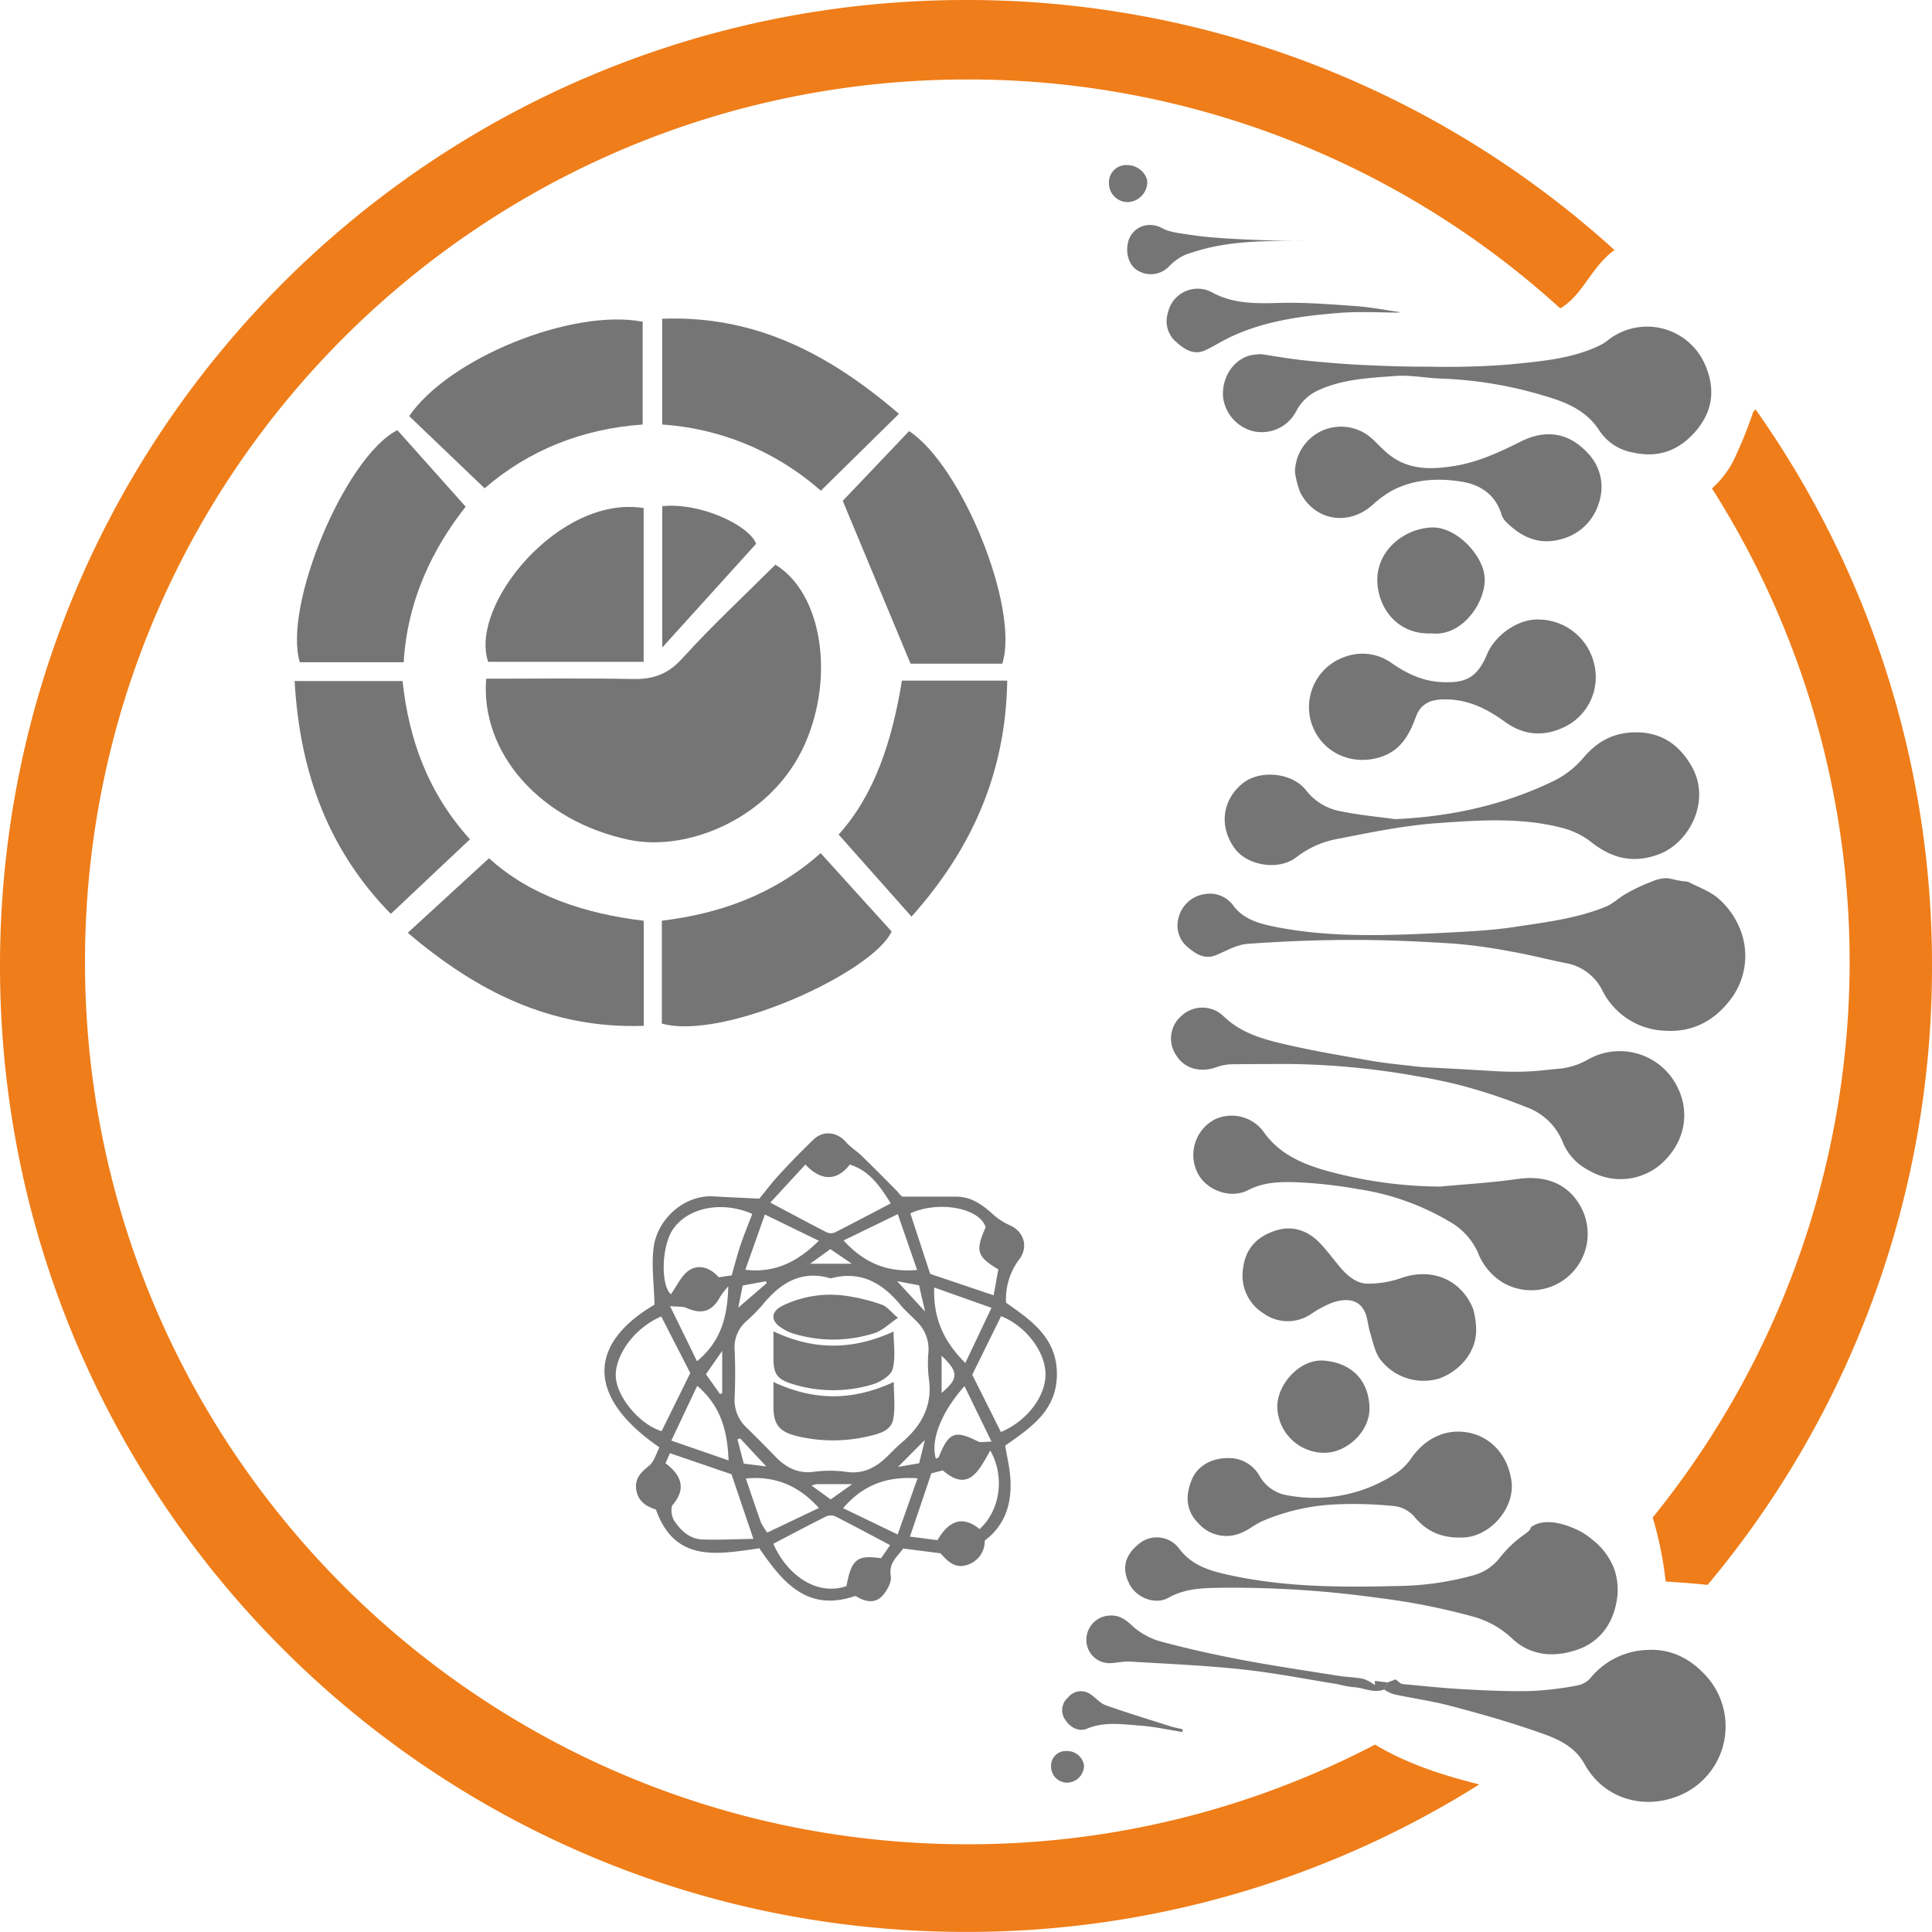 <?xml version="1.0" encoding="UTF-8"?>
<svg xmlns="http://www.w3.org/2000/svg" viewBox="0 0 458.5 458.5">
  <defs>
    <style>.cls-1{fill:#ef7d19;}.cls-2{fill:#757575;}</style>
  </defs>
  <title>02_icon_infographic</title>
  <g id="Ebene_2" data-name="Ebene 2">
    <g id="Ebene_1-2" data-name="Ebene 1">
      <path class="cls-1" d="M458.75,229.5A228.3,228.3,0,0,1,405.5,376.37c-3.36-.35-6.71-.58-9.95-.8a87.17,87.17,0,0,0-3.08-15.19,209.47,209.47,0,0,0,14.06-244.22,23.09,23.09,0,0,0,5.12-6.61A104.12,104.12,0,0,0,416.32,98l.55-.6A228.18,228.18,0,0,1,458.75,229.5Z" transform="translate(-0.25 -0.25)"></path>
      <path class="cls-1" d="M383.39,59.59a16.33,16.33,0,0,0-2,1.69c-4.12,4-6.08,9.3-10.86,12.16a208.63,208.63,0,0,0-140.7-54.33c-115.66,0-209.41,93.76-209.41,209.41s93.75,209.41,209.41,209.41a208.48,208.48,0,0,0,96.74-23.65c7.62,4.58,16.08,7.27,24.74,9.45a228.13,228.13,0,0,1-121.77,35C102.89,458.75.25,356.11.25,229.5S102.89.25,229.5.25A228.39,228.39,0,0,1,383.39,59.59Z" transform="translate(-0.25 -0.25)"></path>
      <path class="cls-2" d="M115.63,161.32c11.82,0,23.38-.14,34.94.07,4.75.09,8.23-1.17,11.58-4.86,7-7.74,14.71-14.89,22.11-22.27,10.81,6.55,14.24,26,7.06,42.45-7.69,17.53-27.69,25.82-41.82,22.84C128.61,195.15,114.23,179.06,115.63,161.32Z" transform="translate(-0.25 -0.25)"></path>
      <path class="cls-2" d="M94.55,102.33l16.21,18.16c-7.65,9.74-13.8,21.9-14.71,36.92H71.4C67.38,144.13,82.07,108.73,94.55,102.33Z" transform="translate(-0.25 -0.25)"></path>
      <path class="cls-2" d="M200.25,119.11,216,102.56c12.52,8.21,26.24,42,22.12,55.19H216.34C210.76,144.34,205.58,131.92,200.25,119.11Z" transform="translate(-0.25 -0.25)"></path>
      <path class="cls-2" d="M70.17,161.88H95.78c1.54,14.14,6.18,26.71,16,37.55L93,217.13C78.45,202.31,71.41,184,70.17,161.88Z" transform="translate(-0.25 -0.25)"></path>
      <path class="cls-2" d="M116.31,203.92c9.56,8.77,22.54,13.15,36.71,14.84V243.7c-22.11.77-39.74-8.26-56-22.08Z" transform="translate(-0.25 -0.25)"></path>
      <path class="cls-2" d="M214.29,161.78h25c-.36,21.83-8.3,39.84-22.72,56L199.27,198.3C207.8,188.93,212,175.93,214.29,161.78Z" transform="translate(-0.25 -0.25)"></path>
      <path class="cls-2" d="M115.26,116.13,97.36,99c9.35-13.72,38.65-25.63,55.41-22.4V101C138.33,102,125.68,107.14,115.26,116.13Z" transform="translate(-0.25 -0.25)"></path>
      <path class="cls-2" d="M195,202.71l16.84,18.59c-4.25,9.57-39.74,26-54.52,21.86V218.75C171,217.08,183.91,212.6,195,202.71Z" transform="translate(-0.25 -0.25)"></path>
      <path class="cls-2" d="M213.59,98.46l-18.54,18.25A63.2,63.2,0,0,0,157.4,101V75.9C179.24,75.06,196.76,84,213.59,98.46Z" transform="translate(-0.25 -0.25)"></path>
      <path class="cls-2" d="M153,120.83v36.48H116.1C111.51,143.9,133.07,117.56,153,120.83Z" transform="translate(-0.25 -0.25)"></path>
      <path class="cls-2" d="M179.7,129.29l-22.28,24.62V120.37C166.44,119.45,178,124.88,179.7,129.29Z" transform="translate(-0.25 -0.25)"></path>
      <path class="cls-2" d="M155.58,309.87c-.12-4.9-.75-9.27-.22-13.5.89-7.08,7.57-12.63,14.26-12.2,3.49.22,7,.35,10.84.54,1.49-1.83,3.12-4,5-6,2.52-2.75,5.14-5.41,7.82-8,2.35-2.27,5.64-1.86,7.78.62,1.07,1.22,2.53,2.1,3.7,3.24,2.83,2.75,5.61,5.54,8.37,8.36.58.59.95,1.36,1.6,1.31,4.15,0,8.3,0,12.45,0,3.46,0,6.06,1.81,8.51,4a15.21,15.21,0,0,0,4.14,2.76c3.34,1.43,4.53,5,2.43,7.95A15.76,15.76,0,0,0,239,309.4c6,4.22,12.07,8.35,12.07,16.93s-6,12.6-12.27,17c.21,1.18.46,2.55.72,3.91,1.34,7.08.58,14-5.57,18.61a5.9,5.9,0,0,1-4.17,5.78c-3,1-4.78-1.05-6.33-2.75l-8.87-1.14c-1.27,1.91-3.48,3.28-2.93,6.58.24,1.48-1,3.62-2.14,4.8-1.87,1.85-4.23,1.13-6.25-.13-11.43,3.95-17.31-3.27-22.8-11.3-9.87,1.39-20,3.55-24.56-9.21-2.39-.71-4.28-2.07-4.66-4.74s1.16-4.1,3.07-5.66c1.21-1,1.68-2.91,2.44-4.34C139.57,331.94,139.53,319.32,155.58,309.87Zm41.8-6.23c-6.95-2.09-11.95,1.1-16.18,6.29a39.14,39.14,0,0,1-3.79,3.83,8.21,8.21,0,0,0-2.82,6.8c.18,3.8.17,7.61,0,11.41a8.87,8.87,0,0,0,2.86,7.1c2.29,2.26,4.57,4.53,6.8,6.85,2.49,2.58,5.28,4.09,9.07,3.62a28.7,28.7,0,0,1,7.69,0c4.36.66,7.46-1.25,10.29-4.12.92-.94,1.86-1.88,2.86-2.74,4.75-4,7.49-8.85,6.51-15.35a30.62,30.62,0,0,1-.08-6.28,9.09,9.09,0,0,0-2.78-7.18c-1.24-1.3-2.63-2.46-3.77-3.83C209.72,304.78,204.56,301.69,197.38,303.64Zm40.4,36.45c6.15-2.56,10.63-8.44,10.59-13.75s-4.66-11.4-10.54-13.74q-3.44,7-6.85,13.9C233.24,331,235.47,335.47,237.78,340.09Zm-73.72-14-6.89-13.43c-7.15,3.17-10.94,9.85-10.79,14.13.17,5,5.71,11.54,10.88,13.1C159.49,335.39,161.72,330.87,164.06,326.1Zm19-40.44c4.95,2.62,9.16,4.89,13.41,7.07a2.46,2.46,0,0,0,1.92,0c4.34-2.19,8.64-4.47,13.26-6.88-2.52-4-5-7.74-9.73-9.22-3,3.93-6.8,4-10.54,0ZM158.17,347.5c3.77,2.81,5,6,1.76,9.84-.6.71-.31,2.85.33,3.82,1.53,2.31,3.66,4.31,6.62,4.43,3.93.16,7.87-.07,12.16-.14-1.94-5.72-3.6-10.62-5.19-15.33l-14.61-5Zm58.12-59.3L221,302.57l15.06,5.08,1.11-6.15c-5.13-3.08-5.48-4.39-3-10C232.72,286.85,222.92,285.15,216.29,288.2Zm-4.8,78.74c-4.54-2.4-8.76-4.67-13-6.83a2.72,2.72,0,0,0-2.15,0c-4.21,2.1-8.37,4.32-12.55,6.5,2.53,6.09,9.33,12.72,17.34,10.06,1.17-6.36,2.51-7.47,8.21-6.61Zm-32.71-78.61c-6.82-3-14.82-1.76-18.62,3.37-3,4-3.14,13.63-.69,15.7,1.44-2,2.51-4.54,4.43-5.76,2.26-1.41,5-.5,6.91,1.73l3.08-.45c.73-2.55,1.34-4.93,2.12-7.26S177.8,290.91,178.78,288.33Zm53.94,74.8c4.88-4.4,6.08-12.46,2.54-18.64-2.65,4.61-5.06,10.1-11.26,4.71l-2.73.71c-1.65,4.91-3.3,9.8-5.07,15l6.53.85C225.6,360.85,228.89,360,232.72,363.13Zm-67-34-6.15,13,13.58,4.7C172.89,339.72,171.26,333.84,165.68,329.11Zm56.24-23.33c-.27,7.49,2.38,12.92,7.38,17.91l6.21-13.09ZM218,351.08c-7.19-.51-12.9,1.5-17.66,7.09l12.94,6.24Zm-17.55-56.45c4.86,5.34,10.39,7.66,17.45,7-1.49-4.28-2.94-8.49-4.59-13.24Zm-5.86.08-12.82-6.23-4.64,13.11C184.19,302.42,189.54,299.68,194.57,294.71Zm0,63.41c-4.82-5.33-10.38-7.65-17.34-7,1.2,3.52,2.36,7,3.59,10.45a15.5,15.5,0,0,0,1.51,2.39ZM165.66,323.3c5.62-4.65,7.26-10.46,7.42-17.78a23.41,23.41,0,0,0-1.93,2.5c-1.89,3.49-4.35,4.26-8,2.62-.87-.39-2-.24-3.89-.42C161.68,315.1,163.63,319.13,165.66,323.3Zm69.9,19.08-6.42-13.18c-5.55,6.25-8.08,12.83-6.8,17.21.25-.13.63-.2.71-.39,2.35-5.89,3.84-6.46,9.31-3.68C233,342.64,233.86,342.38,235.56,342.38Zm-64.42-11.27.5-.27v-10l-3.86,5.54Zm11.06-26.34-.19-.45-5.5,1-1.06,5.27ZM223.71,322v8.83C227.76,327.39,227.78,325.86,223.71,322ZM175.9,341.61l-.64.23,1.51,5.76,5.32.66Zm43.83.38-6.36,6.38,5-.86C218.9,345.49,219.35,343.58,219.73,342Zm-6.58-37.69,6.64,7.2c-.54-2.37-1-4.26-1.42-6.22Zm-15.84-7.61-4.8,3.47h9.89Zm.08,59.4,5.11-3.63h-8.44a6.07,6.07,0,0,0-1.2.36Z" transform="translate(-0.25 -0.25)"></path>
      <path class="cls-2" d="M183.8,316.2c9.66,4.58,18.89,4.45,28.51.05,0,3,.54,6.11-.22,8.89-.41,1.54-2.82,3.05-4.63,3.61a32.42,32.42,0,0,1-18.79.06c-4-1.17-4.87-2.35-4.87-6.46Z" transform="translate(-0.25 -0.25)"></path>
      <path class="cls-2" d="M183.8,328.22c9.7,4.56,18.92,4.47,28.56,0,0,3,.39,5.93-.11,8.74s-3.22,3.5-5.64,4.08a36.55,36.55,0,0,1-16.9.1c-4.36-1-5.91-2.62-5.91-7.12Z" transform="translate(-0.25 -0.25)"></path>
      <path class="cls-2" d="M213.35,313c-2.2,1.48-3.68,3-5.47,3.59a32.12,32.12,0,0,1-19.59.07,11.35,11.35,0,0,1-2.54-1.26c-2.68-1.67-2.64-3.89.31-5.33a26,26,0,0,1,15.25-2.25,43.17,43.17,0,0,1,8.2,2.05C210.7,310.26,211.61,311.51,213.35,313Z" transform="translate(-0.25 -0.25)"></path>
      <path class="cls-2" d="M395.91,208.66c.9.09,1.55.38,3.59.69a11.76,11.76,0,0,1,1.4.18c2.5,1.3,5.33,2.28,7.35,4.12a19,19,0,0,1,5,7.21,17,17,0,0,1-2.42,16.72c-3.84,5-9,7.71-15.45,7.28a17.3,17.3,0,0,1-14.93-9.69,12,12,0,0,0-8.83-6.4c-4.31-.87-8.58-2-12.91-2.73a123.73,123.73,0,0,0-13.52-1.86c-8-.51-16-.88-24-.87-8.28,0-16.58.34-24.84.93-2.5.18-4.95,1.59-7.35,2.62-2.78,1.19-4.91-.15-6.79-1.76a6.6,6.6,0,0,1-2.3-6.92,7.5,7.5,0,0,1,6.61-5.79,6.81,6.81,0,0,1,6.49,2.88c2.56,3.34,6.45,4.26,10.2,5,13.08,2.55,26.3,2,39.51,1.36,5.65-.29,11.34-.55,16.92-1.39,7.35-1.11,14.8-2,21.75-4.84,1.63-.67,2.95-2,4.51-2.91a40.33,40.33,0,0,1,6.31-3A8.69,8.69,0,0,1,395.91,208.66Z" transform="translate(-0.25 -0.25)"></path>
      <path class="cls-2" d="M375.46,363.76a16.92,16.92,0,0,1,2.53,1.76,16.09,16.09,0,0,1,5.39,7.2,15.21,15.21,0,0,1,.51,7.61c-.95,5.44-4.12,9.69-9.44,11.47-5.51,1.85-11.07,1.43-15.5-2.84a21.73,21.73,0,0,0-9.34-5.12,156.14,156.14,0,0,0-22.3-4.38,249.4,249.4,0,0,0-38-2.39c-4.09.06-8.06.27-11.82,2.38-3.08,1.72-7.45,0-9.13-3.14-2.11-3.94-1-7.06,2.05-9.57a6.63,6.63,0,0,1,9.66,1c2.92,3.92,7,5.2,11.33,6.17,13.27,3,26.76,3.07,40.24,2.73a70.16,70.16,0,0,0,18.2-2.52,11.93,11.93,0,0,0,6.41-4.27,26.4,26.4,0,0,1,5.8-5.46c1.85-1.3,1.19-1.46,1.63-1.77C367.87,359.58,375.13,363.57,375.46,363.76Z" transform="translate(-0.25 -0.25)"></path>
      <path class="cls-2" d="M331.36,194.65c13.39-.61,26.12-3.41,38.07-9.29a22.15,22.15,0,0,0,6.69-5.39c3.17-3.69,6.8-5.74,11.76-5.91,6.47-.22,10.86,2.83,13.86,8.11,4.64,8.19-.59,18.12-7.79,20.81-6.11,2.27-11.24,1-16.21-3a19,19,0,0,0-7-3.32c-9.65-2.46-19.54-1.76-29.29-1.07-7.88.56-15.7,2.16-23.47,3.69a22.51,22.51,0,0,0-10,4.35c-4.19,3.34-11.75,2.1-14.76-2.1-3.81-5.29-2.82-11.64,2.06-15.46,4-3.17,11.72-2.52,15,1.84a13.45,13.45,0,0,0,8.42,4.92C322.87,193.69,327.14,194.07,331.36,194.65Z" transform="translate(-0.25 -0.25)"></path>
      <path class="cls-2" d="M299.47,84.29c3.61.53,6.94,1.13,10.29,1.48,4.53.47,9.08.86,13.62,1.08,5.32.26,10.66.44,16,.42a190.68,190.68,0,0,0,19.29-.54c7.23-.75,14.61-1.28,21.34-4.56a9.87,9.87,0,0,0,1.74-1.11,15,15,0,0,1,23.32,6.16c2.34,5.67,1.52,10.86-2.47,15.44s-8.84,6.29-14.72,5a12,12,0,0,1-8-5.13c-3-4.71-7.62-6.72-12.56-8.17a96.37,96.37,0,0,0-24.83-4.26c-3.72-.1-7.47-.9-11.15-.62-6.1.46-12.31.72-18,3.29a11,11,0,0,0-5.5,5.11,9.18,9.18,0,0,1-10.35,4.66,9.57,9.57,0,0,1-7-8.16c-.25-4.5,2.26-8.5,6.19-9.73A15.15,15.15,0,0,1,299.47,84.29Z" transform="translate(-0.25 -0.25)"></path>
      <path class="cls-2" d="M329.55,399.53l1.89-.73c.73.5,1.17,1.06,1.66,1.11,5,.47,10,1,15,1.26,5.18.28,10.38.51,15.56.39a78,78,0,0,0,10.85-1.3,5.56,5.56,0,0,0,3.18-1.77,18.15,18.15,0,0,1,13.57-6.68c5.4-.32,10.09,2,13.77,6.05a17.78,17.78,0,0,1-7.38,28.94c-8.08,2.82-17,0-21.32-7.84-2.5-4.53-6.82-6.2-11.13-7.69-6.7-2.34-13.55-4.29-20.42-6.11-4.52-1.2-9.19-1.85-13.78-2.83a10.33,10.33,0,0,1-2.31-1.14C329,400.63,329.28,400.08,329.55,399.53Z" transform="translate(-0.25 -0.25)"></path>
      <path class="cls-2" d="M344,162.15c4.6,0,7.09-1.68,9.15-6.62,1.91-4.58,7.46-8.54,12.46-8.25a13.6,13.6,0,0,1,12.94,10.45,13.12,13.12,0,0,1-6.72,14.9c-5,2.49-9.8,2.28-14.44-1.09s-9.36-5.57-15.15-5.29c-3,.15-5,1.39-6,4.2-1.4,3.79-3.23,7.3-7.17,9-6.69,2.89-14.8.22-17.49-7.3A12.62,12.62,0,0,1,319.8,156a11.87,11.87,0,0,1,10.69,1.6C334.35,160.26,338.45,162.29,344,162.15Z" transform="translate(-0.25 -0.25)"></path>
      <path class="cls-2" d="M342,281.85c6.11-.58,12.26-.92,18.33-1.8,6.58-.95,11.94,1,15,6.47a13.39,13.39,0,0,1-18.46,18.09,14.49,14.49,0,0,1-5.94-7.24,16,16,0,0,0-6.82-7.29,59.79,59.79,0,0,0-21.76-7.66,108.14,108.14,0,0,0-15.2-1.63c-3.58-.08-7.25.1-10.7,1.9-4.22,2.19-9.92,0-11.95-4a9.52,9.52,0,0,1,4.1-12.81,9.41,9.41,0,0,1,11.4,2.8c3.48,5.06,8.6,7.49,14.14,9.15A103.42,103.42,0,0,0,342,281.85Z" transform="translate(-0.25 -0.25)"></path>
      <path class="cls-2" d="M307.57,112.31a10.93,10.93,0,0,1,18.33-7.92c1.43,1.31,2.72,2.78,4.25,3.94,4.69,3.57,10.09,3.35,15.5,2.46s10.53-3.25,15.48-5.74c6.1-3.07,11.55-2,15.85,2.65a11.57,11.57,0,0,1,2.68,12,12.54,12.54,0,0,1-8.7,8.45c-5.34,1.56-9.56-.34-13.25-4a4.32,4.32,0,0,1-1.09-1.71c-1.46-4.84-5.07-7.21-9.71-7.92-5.45-.83-10.93-.55-16,2a25.1,25.1,0,0,0-5,3.62c-5.69,5-13.63,3.72-17.11-3.06A22.76,22.76,0,0,1,307.57,112.31Z" transform="translate(-0.25 -0.25)"></path>
      <path class="cls-2" d="M350.55,315.21c.38,5.94-4.13,10.56-8.74,12.18a12.93,12.93,0,0,1-14.19-4.78c-1.16-1.78-1.57-4.06-2.23-6.14-.36-1.17-.49-2.41-.79-3.6-1.09-4.23-4.49-4.77-8.27-3.44a27.09,27.09,0,0,0-4.91,2.64,9.85,9.85,0,0,1-11.34-.15,10.55,10.55,0,0,1-4.81-10.73c.59-4.93,3.68-7.72,8.05-9,3.85-1.13,7.41.17,10.19,3.09,1.57,1.65,2.94,3.48,4.39,5.25,1.8,2.2,4,4.27,6.8,4.36a24.14,24.14,0,0,0,8.3-1.41c7.17-2.42,14.08.46,16.87,7.46A19.23,19.23,0,0,1,350.55,315.21Z" transform="translate(-0.25 -0.25)"></path>
      <path class="cls-2" d="M337.1,253.46c7.92.4,13.73.74,17.21.95,8.48.52,11.49-.17,16.16-.55a17.15,17.15,0,0,0,6.61-2.15,15.27,15.27,0,0,1,21.24,6.48c3,6,1.9,12.89-3.53,18A14.67,14.67,0,0,1,377.32,278a13,13,0,0,1-6.13-6.52,14.6,14.6,0,0,0-8.82-8.53,131.59,131.59,0,0,0-16.48-5.39c-3.18-.75-5.94-1.31-8.12-1.71Z" transform="translate(-0.25 -0.25)"></path>
      <path class="cls-2" d="M291.64,346.28a8.34,8.34,0,0,1,7.55,4.27,9.18,9.18,0,0,0,6.4,4.53,35,35,0,0,0,26.28-5.39,13.68,13.68,0,0,0,3.43-3.56c3.46-4.84,8.53-7,13.83-5.81s9,5.59,9.81,11.35c.91,6.35-4.89,13.11-11.27,13.45-4.86.26-8.7-1.18-11.84-5a7.4,7.4,0,0,0-4.62-2.44,95.49,95.49,0,0,0-14.64-.38,50.08,50.08,0,0,0-16.66,3.9c-1.69.73-3.16,2-4.85,2.72a8.83,8.83,0,0,1-10.26-2c-3.15-3.09-3.29-6.63-1.73-10.48C284.34,348.24,287.65,346.28,291.64,346.28Z" transform="translate(-0.25 -0.25)"></path>
      <path class="cls-2" d="M340,150.56c-7.9.4-12.75-5.83-12.89-12.46-.15-6.85,5.82-12.25,12.75-12.67,6-.35,12.85,6.89,12.75,12.52C352.51,143.83,346.88,151.39,340,150.56Z" transform="translate(-0.25 -0.25)"></path>
      <path class="cls-2" d="M309.26,57.44s-1.91,0-4.88,0c-12.38,0-18.09,1.62-22.76,3.24a12.39,12.39,0,0,0-4,2.86,6,6,0,0,1-7.44.87c-2.1-1.27-3-4.36-2.05-7.25a5.3,5.3,0,0,1,5.74-3.47,5.73,5.73,0,0,1,2.14.69c1.81,1,4,1.2,8.2,1.81C291.7,57.23,309.26,57.51,309.26,57.44Z" transform="translate(-0.25 -0.25)"></path>
      <path class="cls-2" d="M303.38,334.14c0-5.59,5.47-11.33,10.87-11,6.34.42,10.82,4.3,11,11.16.18,5.59-5.41,10.9-11,10.72A11.14,11.14,0,0,1,303.38,334.14Z" transform="translate(-0.25 -0.25)"></path>
      <path class="cls-2" d="M339.11,255.26c-.45.22-.94.69-1.34.62a183.92,183.92,0,0,0-31-3.12c-4.9,0-9.81,0-14.71.07a13.54,13.54,0,0,0-3.6.84c-3.79,1.15-7.24,0-9.09-3a7.07,7.07,0,0,1,1.33-9.4,7.24,7.24,0,0,1,9.86.09c4.1,4,9.26,5.47,14.47,6.68,6.91,1.61,13.92,2.79,20.92,4,4.07.69,8.19,1,12.49,1.57.14.35.44,1,.73,1.72Z" transform="translate(-0.25 -0.25)"></path>
      <path class="cls-2" d="M332.27,74.43c-4.69,0-9.41-.3-14.07.07-9.1.73-18.15,1.91-26.51,6-1.84.9-3.57,2.05-5.44,2.89-2.69,1.21-4.87-.21-6.75-1.88a6.46,6.46,0,0,1-2.08-7,7.2,7.2,0,0,1,10.79-4.7c5,2.6,10.32,2.48,15.77,2.33,6-.16,12,.33,18,.75,3.49.25,6.95.93,10.43,1.42Z" transform="translate(-0.25 -0.25)"></path>
      <path class="cls-2" d="M329.55,399.53c-.27.55-.55,1.1-.82,1.66-2.51,1-4.85-.46-7.29-.54a31.59,31.59,0,0,1-3.79-.72c-7.56-1.21-15.09-2.7-22.69-3.51-8.85-.94-17.76-1.32-26.65-1.85-1.63-.1-3.3.41-4.95.38a5.5,5.5,0,0,1-5.29-5.57,5.74,5.74,0,0,1,5.39-5.72c2.54-.18,4,1,5.84,2.74a16.87,16.87,0,0,0,7,3.56c6.12,1.64,12.33,3,18.56,4.19,7.57,1.43,15.21,2.56,22.82,3.77,2,.33,4.11.35,6.11.75a10.45,10.45,0,0,1,2.75,1.48v-1Z" transform="translate(-0.25 -0.25)"></path>
      <path class="cls-2" d="M280.84,411.29c-3.32-.53-6.62-1.27-10-1.52-4.23-.31-8.53-1-12.69.75-1.74.75-3.86-.23-5-2a3.94,3.94,0,0,1,.59-5.44,3.89,3.89,0,0,1,5.08-.9c1.34.82,2.41,2.25,3.84,2.75,5.05,1.81,10.21,3.35,15.33,5,1,.3,2,.48,2.95.72Z" transform="translate(-0.25 -0.25)"></path>
      <path class="cls-2" d="M267.88,39.44c2.36,0,4.6,2,4.64,4.09a4.8,4.8,0,0,1-4.63,4.68,4.45,4.45,0,0,1-4.46-4.46A4.08,4.08,0,0,1,267.88,39.44Z" transform="translate(-0.25 -0.25)"></path>
      <path class="cls-2" d="M253.51,415.81a4,4,0,0,1,4,3.5,4.1,4.1,0,0,1-4,4,3.82,3.82,0,0,1-3.82-3.82A3.49,3.49,0,0,1,253.51,415.81Z" transform="translate(-0.25 -0.25)"></path>
    </g>
  </g>
</svg>
